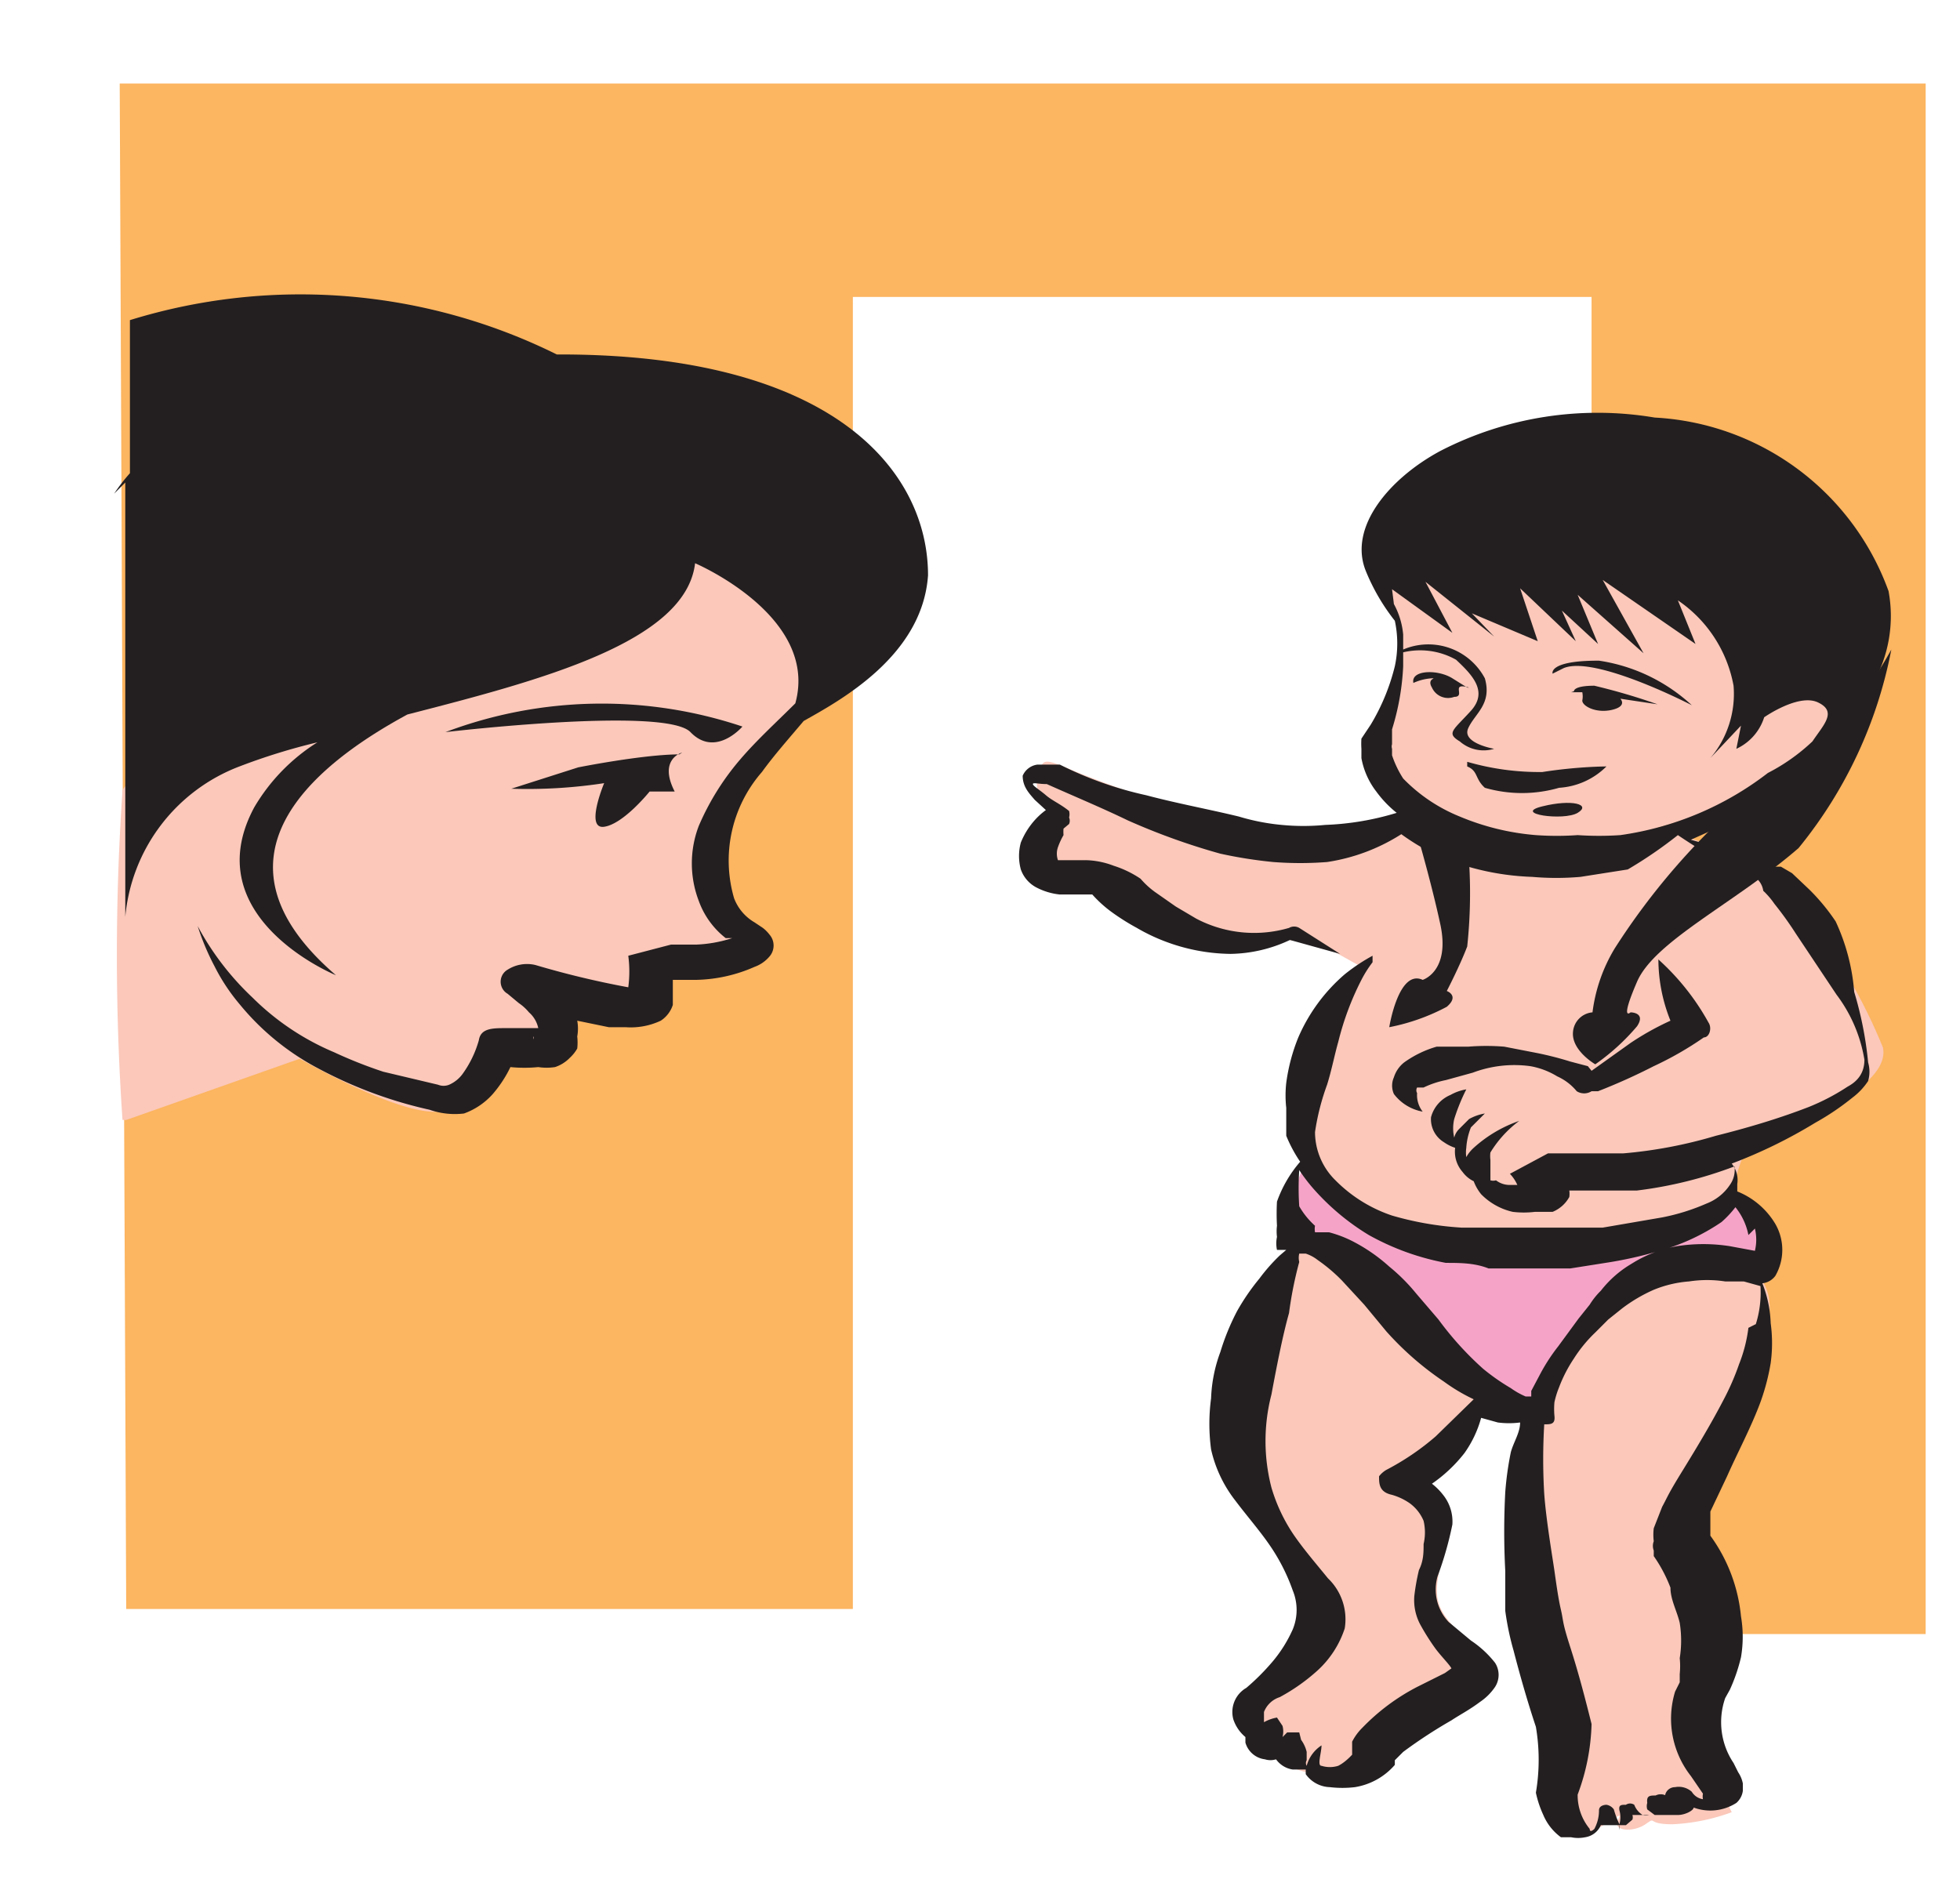 <svg id="Capa_1" data-name="Capa 1" xmlns="http://www.w3.org/2000/svg" viewBox="0 0 21.12 20.25"><defs><style>.cls-1{fill:#fcb560;}.cls-2{fill:#f5a4c7;}.cls-3{fill:#fbc8ba;}.cls-4,.cls-5{fill:#231f20;}.cls-5{fill-rule:evenodd;}</style></defs><title>3-24meses</title><polygon class="cls-1" points="1.36 17.34 9.19 17.34 9.19 3.2 17.15 3.2 17.15 17.61 20.75 17.61 20.75 0.9 3.99 0.9 1.29 0.9 1.36 17.34"/><path class="cls-2" d="M14.12,12.45a1,1,0,0,0-.16.75.85.85,0,0,0,.56.48s.93,1.16,1.53,1.33.47.11.47.11.57-1.45,1.31-1.42,1.16.05,1.24-.17-.38-.71-.38-.71a3.54,3.54,0,0,1-1.38.52c-.81.11-2.55.34-3.19-.89"/><path class="cls-3" d="M1.36,12.07l1.87-.66s1.27.73,1.6.54a2.11,2.11,0,0,0,.59-.54s.64,0,.66-.27a.92.92,0,0,0,0-.3s.73.27.9,0a2,2,0,0,1,.34-.43s.84-.07.71-.32A1.47,1.47,0,0,1,7.68,9c.08-.55,1.67-1.68,1.49-2.23S8.3,5,7.32,5.06s-5.8,3-6,3.46a26,26,0,0,0,0,3.55"/><path class="cls-3" d="M14,11.84s-.06,1.22,1.53,1.54a6.61,6.61,0,0,0,3-.4c.12.12.18-.48.31-.61s1.55-.58,1.45-1.08a5.9,5.9,0,0,0-1.13-1.78,4.36,4.36,0,0,0-1.3-.59S19.75,8.45,20,7.36s-2-2-2.13-2a13.47,13.47,0,0,0-1.64.16c-.26.11-1,.12-1.22.37s.31,1.16,0,1.76-.1.81,0,.85a2,2,0,0,1,.26.21A5.69,5.69,0,0,1,14.16,9a10.43,10.43,0,0,1-2.38-.61c-.53-.2-.54-.28-.6,0s.32.41.19.54-.44.42-.2.51.76.14.88.28a1.85,1.85,0,0,0,1.28.39,2.71,2.71,0,0,1,1,.12l.34.19A3.68,3.68,0,0,0,14,11.84"/><path class="cls-3" d="M14,13.34a5.07,5.07,0,0,0-.62,1.59c0,.6-.11,1,.19,1.35s.78,1,.43,1.48-.7.75-.5,1a1.23,1.23,0,0,0,1.16.35A4.23,4.23,0,0,0,16.05,18c0-.19-.43-.41-.54-.7s.17-.76.08-1-.29-.45-.27-.49.86-.72.73-.82-1.43-1.66-2.1-1.67"/><path class="cls-3" d="M17.83,13.61a3,3,0,0,0-1.43,1.85c-.19,1.16.58,3.05.55,3.32s-.3.94-.05,1,.62-.32.54-.18.16.15.29.06,0,0,.29,0a2.12,2.12,0,0,0,.64-.13,2.51,2.51,0,0,1-.24-1.32c.13-.53-.27-1.11-.27-1.46a2.53,2.53,0,0,1,.35-1,5.9,5.9,0,0,0,.57-1.64c0-.39-.25-.63-1.24-.48"/><path class="cls-4" d="M17.22,7.12c-.54,0-.49.14-.49.14l.12-.06c.34-.14,1.38.4,1.38.4a1.88,1.88,0,0,0-1-.48"/><path class="cls-4" d="M16.93,7.46h.12a.23.23,0,0,1,0,.09c0,.06.15.14.32.1s.09-.12.09-.12l.4.06a6.68,6.68,0,0,0-.68-.2c-.23,0-.22.06-.22.06"/><path class="cls-4" d="M15.81,7.41s0,0-.16-.1-.45-.09-.42.05a.56.56,0,0,1,.2-.05c.06,0-.06,0,0,.1a.19.19,0,0,0,.24.1c.13,0-.05-.16.16-.1"/><path class="cls-4" d="M15.81,8.26c.12.05.08.13.19.23a1.44,1.44,0,0,0,.8,0,.79.79,0,0,0,.51-.23s-.31,0-.69.06a2.79,2.79,0,0,1-.81-.11"/><path class="cls-4" d="M16.62,8.69c-.33.08.23.16.38.07s-.06-.15-.38-.07"/><path class="cls-4" d="M18.44,8.17l0,0,0,0"/><path class="cls-4" d="M18.91,13.24h0a.51.51,0,0,1,0,.24h0l-.27-.05a1.83,1.83,0,0,0-.57,0,1.36,1.36,0,0,0-.49.19,1.17,1.17,0,0,0-.33.29.79.79,0,0,0-.12.15l-.12.15-.22.3a2,2,0,0,0-.2.31l-.09.17,0,.06-.06,0a.83.83,0,0,1-.16-.09,2.28,2.28,0,0,1-.3-.21,3.43,3.43,0,0,1-.48-.53l-.24-.28a2,2,0,0,0-.29-.29,1.85,1.85,0,0,0-.37-.26,1.26,1.26,0,0,0-.28-.11l-.15,0a.19.19,0,0,1,0-.07A.85.85,0,0,1,14,13a2.87,2.87,0,0,1,0-.39,1.84,1.84,0,0,0,.17.22,2.56,2.56,0,0,0,.58.48,2.73,2.73,0,0,0,.83.3c.15,0,.31,0,.46.06h.45l.43,0,.38-.06a4.35,4.35,0,0,0,.71-.17,2.26,2.26,0,0,0,.54-.27,1.1,1.1,0,0,0,.15-.16.68.68,0,0,1,.14.3m0,1h0a1.59,1.59,0,0,1-.1.39,2.71,2.71,0,0,1-.17.39c-.13.25-.28.5-.44.76s-.15.26-.22.39l-.09.23a.57.57,0,0,0,0,.14.14.14,0,0,0,0,.1s0,0,0,.06v0a1.56,1.56,0,0,1,.18.34c0,.13.07.25.1.38a1.21,1.21,0,0,1,0,.38.85.85,0,0,1,0,.17l0,.09-.05.1a1,1,0,0,0,.17.91l.13.19a.16.16,0,0,0,0,.06h0a.17.17,0,0,1-.12-.08l0,0a.21.21,0,0,0-.18-.05c-.08,0-.13.08-.1.14v0a.13.13,0,0,0,0-.05.12.12,0,0,0-.11,0c-.06,0-.1,0-.09.08a.12.12,0,0,0,0,.07l0,0,.08.06h0l-.06,0a.15.15,0,0,1-.07,0,.22.22,0,0,1-.09-.11h0a.08.08,0,0,0-.09,0c-.05,0-.08,0-.07.06h0a.27.27,0,0,1,0,.15.13.13,0,0,1,0,.06s0,0,0,0h0l0,0,0-.06a1,1,0,0,1-.06-.16.12.12,0,0,0-.08-.05s-.08,0-.08.06h0a.42.42,0,0,1-.05.2s-.05.05-.05,0h0s0,0,0,0a.57.57,0,0,1-.13-.37,2.33,2.33,0,0,0,.15-.76v0h0c-.07-.28-.14-.55-.23-.83s-.07-.27-.1-.4-.05-.28-.07-.42-.09-.55-.11-.83a6.27,6.27,0,0,1,0-.75c.07,0,.12,0,.11-.09a.81.81,0,0,1,0-.15,1,1,0,0,1,.05-.16,1.53,1.53,0,0,1,.16-.31,1.49,1.49,0,0,1,.23-.28l.14-.14.15-.12a1.68,1.68,0,0,1,.34-.2,1.24,1.24,0,0,1,.38-.09,1.28,1.28,0,0,1,.39,0l.2,0,.18.05h0A1.14,1.14,0,0,1,18.92,14.27Zm-3.37,1.17h0a2.75,2.75,0,0,1-.53.36.27.27,0,0,0-.08.07c0,.08,0,.17.14.2h0a.65.65,0,0,1,.19.09.45.45,0,0,1,.15.19.55.55,0,0,1,0,.25c0,.09,0,.18-.05.28a2.33,2.33,0,0,0-.05.28.56.56,0,0,0,.06.3,2.46,2.46,0,0,0,.17.27c.06.08.15.17.17.21s0,0,0,0l-.07.05-.3.15a2.27,2.27,0,0,0-.59.44.58.58,0,0,0-.11.15l0,.08,0,.06s-.07.08-.15.12a.3.3,0,0,1-.18,0c-.05,0,0-.14,0-.22s0,0,0,0h0a.38.38,0,0,0-.16.22.06.06,0,0,1,0-.06s0-.06,0-.09a.36.36,0,0,0-.06-.13L14,18.67l-.13,0-.05.05h0a.24.24,0,0,0,0-.12l-.06-.09a.44.44,0,0,0-.14.05s0,0,0,0v-.11a.27.27,0,0,1,.17-.16,2.06,2.06,0,0,0,.41-.29,1.06,1.06,0,0,0,.29-.45.61.61,0,0,0-.18-.54c-.13-.16-.26-.31-.37-.47a1.82,1.82,0,0,1-.24-.51,2,2,0,0,1,0-1c.06-.32.12-.63.19-.88A4.17,4.17,0,0,1,14,13.6a.19.19,0,0,1,0-.09h.07c-.06,0,0,0,0,0a.42.42,0,0,1,.13.07,1.78,1.78,0,0,1,.26.22l.24.26.24.29a3.29,3.29,0,0,0,.62.54,1.93,1.93,0,0,0,.32.19ZM17.46,9h0A3.42,3.42,0,0,1,17,9a3.19,3.19,0,0,1-.45,0,2.67,2.67,0,0,1-.82-.2,1.77,1.77,0,0,1-.61-.41A1.1,1.1,0,0,1,15,8.14l0-.07a.08.08,0,0,1,0-.05L15,7.86a2.7,2.7,0,0,0,.12-.68s0-.1,0-.15a.79.79,0,0,1,.57.08c.17.16.35.34.16.55s-.27.24-.12.33a.39.39,0,0,0,.37.08s-.35-.06-.28-.22.26-.26.18-.54A.69.69,0,0,0,15.12,7V6.84a.84.84,0,0,0-.1-.33L15,6.35l.65.47-.29-.55.74.59-.24-.25.71.3-.19-.57.6.57-.15-.33.39.36L17,6.41l.71.63-.44-.79,1,.69-.19-.47a1.42,1.42,0,0,1,.6.92,1.07,1.07,0,0,1-.25.78l.33-.35-.05.25a.56.56,0,0,0,.3-.34s.37-.26.58-.16.06.24-.06.42a2.08,2.08,0,0,1-.48.34h0A3.37,3.37,0,0,1,17.46,9Zm-6.17-.23Zm8.49,1.16a2.2,2.2,0,0,0-.28-.34l-.19-.18-.12-.07h0l0,0h0l-.06,0c-.29-.11-.59-.2-.91-.29l.29-.13a3.77,3.77,0,0,0,.48-.28l-.05.23L19,8.57V8.8l.33-.43v.25l.48-.72a2.76,2.76,0,0,0,.23-.27c.05-.09.1-.17.14-.26a1.47,1.47,0,0,0,.17-1A2.84,2.84,0,0,0,17.83,4.5a3.7,3.7,0,0,0-2.31.36c-.54.29-1,.82-.8,1.3a2.2,2.2,0,0,0,.31.53,1.16,1.16,0,0,1,0,.49,2.27,2.27,0,0,1-.26.63l-.1.15a.81.81,0,0,0,0,.11v.1a.83.83,0,0,0,.16.36,1.19,1.19,0,0,0,.22.23,3,3,0,0,1-.77.13,2.42,2.42,0,0,1-.47,0,2.34,2.34,0,0,1-.46-.09c-.33-.08-.66-.14-1-.23a3.94,3.94,0,0,1-.93-.33h-.05l-.19,0a.2.2,0,0,0-.16.12c0,.12.07.19.13.26l.12.11a.77.77,0,0,0-.13.12.83.83,0,0,0-.14.23.55.55,0,0,0,0,.29.35.35,0,0,0,.16.19.7.7,0,0,0,.26.08c.16,0,.31,0,.35,0s0,0,0,0l0,0a1.33,1.33,0,0,0,.21.19,2.46,2.46,0,0,0,.27.17,2,2,0,0,0,.29.14,2.05,2.05,0,0,0,.72.14,1.55,1.55,0,0,0,.64-.15l.54.15h0s0,0,0,0L14,10a.11.11,0,0,0-.11,0h0a1.34,1.34,0,0,1-1-.1l-.22-.13-.2-.14a.9.9,0,0,1-.18-.16A1.12,1.12,0,0,0,12,9.33a.89.89,0,0,0-.3-.06l-.3,0h0a.21.21,0,0,1,0-.14A.76.76,0,0,1,11.46,9a.43.43,0,0,1,0-.07l.06-.05,0,0a.09.09,0,0,0,0-.07.14.14,0,0,0,0-.07c-.1-.08-.18-.11-.25-.17s-.14-.1-.14-.12.06,0,.15,0c.29.13.58.25.87.39a7.17,7.17,0,0,0,1,.36,4.85,4.85,0,0,0,.57.09,3.75,3.75,0,0,0,.58,0,2.05,2.05,0,0,0,.8-.3,2.33,2.33,0,0,0,.41.24,2.81,2.81,0,0,0,1,.22,3,3,0,0,0,.52,0l.51-.08A4.72,4.72,0,0,0,18.08,9a6.8,6.8,0,0,0,.79.46l.05,0h0l0,0A.22.22,0,0,1,19,9.6a.87.87,0,0,1,.12.14,3.71,3.71,0,0,1,.23.32l.44.66a1.59,1.59,0,0,1,.3.7c0,.12-.05.22-.18.29a2.37,2.37,0,0,1-.42.22c-.31.12-.64.22-1,.31a4.94,4.94,0,0,1-1,.19h-.24l-.24,0-.23,0-.1,0s-.07,0,0,0l-.41.22a.42.42,0,0,1,.08.12v0h-.09a.24.24,0,0,1-.14-.05.1.1,0,0,1-.06,0s0-.06,0-.07V12.5a.3.3,0,0,1,0-.08,1.21,1.21,0,0,1,.31-.34s0,0,0,0h0a1.42,1.42,0,0,0-.49.29.39.39,0,0,0-.08.1.34.34,0,0,1,0-.1.71.71,0,0,1,.05-.22L16,12a.52.52,0,0,0-.17.06l-.11.11a.2.2,0,0,0-.05.09v0a.44.44,0,0,1,0-.2,2.13,2.13,0,0,1,.13-.32.52.52,0,0,0-.17.06.36.36,0,0,0-.21.24.29.29,0,0,0,.14.27.45.45,0,0,0,.12.06.33.33,0,0,0,.08.26.32.32,0,0,0,.12.1h0a.5.5,0,0,0,.08.14.69.69,0,0,0,.34.19,1,1,0,0,0,.24,0l.14,0,0,0h0l.05,0a.36.36,0,0,0,.18-.16.25.25,0,0,0,0-.07l.12,0,.3,0h.31a4.48,4.48,0,0,0,1.05-.26.28.28,0,0,1-.05.2.53.53,0,0,1-.25.2,2.27,2.27,0,0,1-.48.15l-.64.11-.38,0-.37,0-.38,0-.39,0A3.39,3.39,0,0,1,15,13.1a1.55,1.55,0,0,1-.61-.38.73.73,0,0,1-.22-.52,2.55,2.55,0,0,1,.13-.51c.05-.16.08-.32.12-.46a3.07,3.07,0,0,1,.25-.67,1.28,1.28,0,0,1,.12-.19l0-.07h0s0,0,0,0h0a2,2,0,0,0-.3.2,1.88,1.88,0,0,0-.5.68,2,2,0,0,0-.13.49,1.22,1.22,0,0,0,0,.27v.14l0,.16a1.51,1.51,0,0,0,.15.28,1.34,1.34,0,0,0-.25.43,2.38,2.38,0,0,0,0,.26.49.49,0,0,0,0,.12.34.34,0,0,0,0,.14l.1,0-.07.06a1.94,1.94,0,0,0-.22.25,2.38,2.38,0,0,0-.24.35,2.53,2.53,0,0,0-.18.44,1.59,1.59,0,0,0-.1.5,2.07,2.07,0,0,0,0,.55,1.39,1.39,0,0,0,.26.55c.12.16.26.32.37.48a2.07,2.07,0,0,1,.25.49.55.55,0,0,1,0,.42,1.46,1.46,0,0,1-.22.35,2.47,2.47,0,0,1-.28.28.3.3,0,0,0-.14.34.42.42,0,0,0,.13.19h0s0,0,0,.06a.25.25,0,0,0,.21.18.2.2,0,0,0,.12,0,.27.27,0,0,0,.18.11c.09,0,.13,0,.14,0v.05a.33.33,0,0,0,.26.14,1.14,1.14,0,0,0,.27,0,.72.72,0,0,0,.43-.24s0,0,0,0v0l0-.05.09-.09a5.24,5.24,0,0,1,.52-.34c.09-.06.19-.11.31-.2a.6.6,0,0,0,.16-.16.24.24,0,0,0,0-.26,1.11,1.11,0,0,0-.26-.24l-.24-.2a.51.51,0,0,1-.12-.49,3.74,3.74,0,0,0,.16-.56.46.46,0,0,0-.1-.32.68.68,0,0,0-.12-.12,1.59,1.59,0,0,0,.35-.33,1.2,1.2,0,0,0,.18-.38l.18.05a.93.93,0,0,0,.24,0c0,.11-.07.21-.1.32a3.41,3.41,0,0,0-.06.43,8,8,0,0,0,0,.85c0,.14,0,.29,0,.43a3,3,0,0,0,.09.43c.07.27.15.55.24.82a2.12,2.12,0,0,1,0,.71h0v0a1.13,1.13,0,0,0,.08.24.57.57,0,0,0,.19.24l.11,0a.37.37,0,0,0,.15,0,.22.22,0,0,0,.17-.13h0l0,0,.07,0,.1,0,.1,0,.07-.06a.08.08,0,0,0,0-.05l.05,0,.14,0H18l.08,0h0c.08,0,.17-.05.17-.08h0a.52.52,0,0,0,.46-.05.21.21,0,0,0,.07-.13v-.08a.33.33,0,0,0-.05-.12L18.68,19a.79.79,0,0,1-.09-.7l.05-.09a1.87,1.87,0,0,0,.12-.35,1.31,1.31,0,0,0,0-.44,1.76,1.76,0,0,0-.33-.87s0-.14,0-.26l.18-.38c.12-.27.26-.53.36-.8a2.38,2.38,0,0,0,.11-.42,1.59,1.59,0,0,0,0-.43,1.27,1.27,0,0,0-.09-.43l0,0a.2.2,0,0,0,.14-.08.56.56,0,0,0,0-.56.84.84,0,0,0-.41-.35s0-.05,0-.08a.28.28,0,0,0-.06-.22l0,0a5.36,5.36,0,0,0,.9-.44,2.8,2.8,0,0,0,.4-.27.72.72,0,0,0,.17-.18.36.36,0,0,0,0-.2,3.93,3.93,0,0,0-.15-.76A2.2,2.2,0,0,0,19.78,9.93Z"/><path class="cls-4" d="M17.11,11.49l-.19-.05a3.58,3.58,0,0,0-.35-.09l-.36-.07a2.38,2.38,0,0,0-.39,0l-.19,0h0l-.06,0-.09,0a1.14,1.14,0,0,0-.35.17.33.33,0,0,0-.11.16.22.22,0,0,0,0,.18.5.5,0,0,0,.31.19h0s0,0,0,0a.29.29,0,0,1-.06-.2.06.06,0,0,1,0-.06l.07,0a1,1,0,0,1,.24-.08l.29-.08a1.27,1.27,0,0,1,.62-.07.83.83,0,0,1,.29.11.58.58,0,0,1,.21.16.15.15,0,0,0,.16,0l.07,0a6.46,6.46,0,0,0,.6-.27,3.6,3.6,0,0,0,.54-.31l0,0c.06,0,.09-.1.05-.16a2.61,2.61,0,0,0-.54-.68h0s0,0,0,0A1.78,1.78,0,0,0,18,11a3,3,0,0,0-.43.24l-.42.3"/><path class="cls-4" d="M7.32,8.13c-.39,0-1.09.14-1.09.14l-.72.23a5.44,5.44,0,0,0,1-.06s-.21.5,0,.47S7,8.53,7,8.53l.27,0c-.18-.35.08-.42.08-.42"/><path class="cls-4" d="M1.36,10v0"/><path class="cls-4" d="M7.93,10.2h0m-2.18,1h0S5.74,11.18,5.75,11.17ZM6,3.82a6.22,6.22,0,0,0-4.6-.37V5.1a1.84,1.84,0,0,0-.17.22s0,0,0,0h0l.12-.12V9.88A1.92,1.92,0,0,1,2.58,8.26,6.66,6.66,0,0,1,3.42,8a2.06,2.06,0,0,0-.68.7c-.64,1.19.88,1.81.88,1.81C2.19,9.28,3.3,8.29,4.39,7.7c1.44-.37,3-.78,3.1-1.63,0,0,1.34.57,1.08,1.51-.19.19-.41.39-.59.6a2.78,2.78,0,0,0-.45.72,1.13,1.13,0,0,0,0,.81.89.89,0,0,0,.29.4l.07,0h0a1.43,1.43,0,0,1-.39.07h-.2c-.06,0-.1,0-.07,0l-.46.12a1.29,1.29,0,0,1,0,.34v0h0a9.65,9.65,0,0,1-1-.24.39.39,0,0,0-.3.05.15.15,0,0,0,0,.26h0l.12.1a.52.52,0,0,1,.11.1.31.31,0,0,1,.1.17s0,0,0,0,0,0,0,0H5.6l-.15,0h0c-.14,0-.27,0-.29.13a1.15,1.15,0,0,1-.18.37.36.36,0,0,1-.14.11.16.16,0,0,1-.12,0l-.59-.14a4.87,4.87,0,0,1-.53-.21,2.77,2.77,0,0,1-.88-.59,3,3,0,0,1-.59-.77l0,0,0,0a2.62,2.62,0,0,0,.18.43,2.07,2.07,0,0,0,.27.41,2.75,2.75,0,0,0,.86.7,4.7,4.7,0,0,0,1.19.44A.82.82,0,0,0,5,12a.76.76,0,0,0,.31-.21,1.32,1.32,0,0,0,.19-.29h0a1.55,1.55,0,0,0,.3,0,.61.61,0,0,0,.18,0,.39.39,0,0,0,.16-.1.41.41,0,0,0,.08-.1.58.58,0,0,0,0-.13.47.47,0,0,0,0-.17l.34.07.18,0A.76.76,0,0,0,7.12,11a.32.32,0,0,0,.13-.17l0-.12v-.15h.25a1.63,1.63,0,0,0,.63-.14.38.38,0,0,0,.16-.11.18.18,0,0,0,0-.24A.38.38,0,0,0,8.22,10l-.09-.06a.51.51,0,0,1-.22-.26,1.45,1.45,0,0,1,.3-1.36c.13-.18.29-.36.45-.55C9.05,7.55,9.94,7.07,10,6.2,10,5.09,9,3.81,6,3.82Z"/><path class="cls-4" d="M8,7.83a4.77,4.77,0,0,0-3.2.06s2.37-.28,2.64,0S8,7.83,8,7.83"/><path class="cls-5" d="M20.38,7a4.81,4.81,0,0,1-1,2.14c-.68.59-1.55,1-1.74,1.44s-.07.33-.07.33.17,0,.07.15a2.36,2.36,0,0,1-.45.41s-.26-.15-.24-.35a.23.23,0,0,1,.21-.21,1.75,1.75,0,0,1,.24-.69,7.49,7.49,0,0,1,1.41-1.63A4.06,4.06,0,0,0,20.38,7"/><path class="cls-5" d="M15.81,9.05a5.43,5.43,0,0,1,0,1.15c-.08.21-.22.48-.22.48s.14.05,0,.17a2.21,2.21,0,0,1-.62.22s.1-.63.36-.51c0,0,.3-.09.19-.6s-.29-1.11-.29-1.11Z"/></svg>